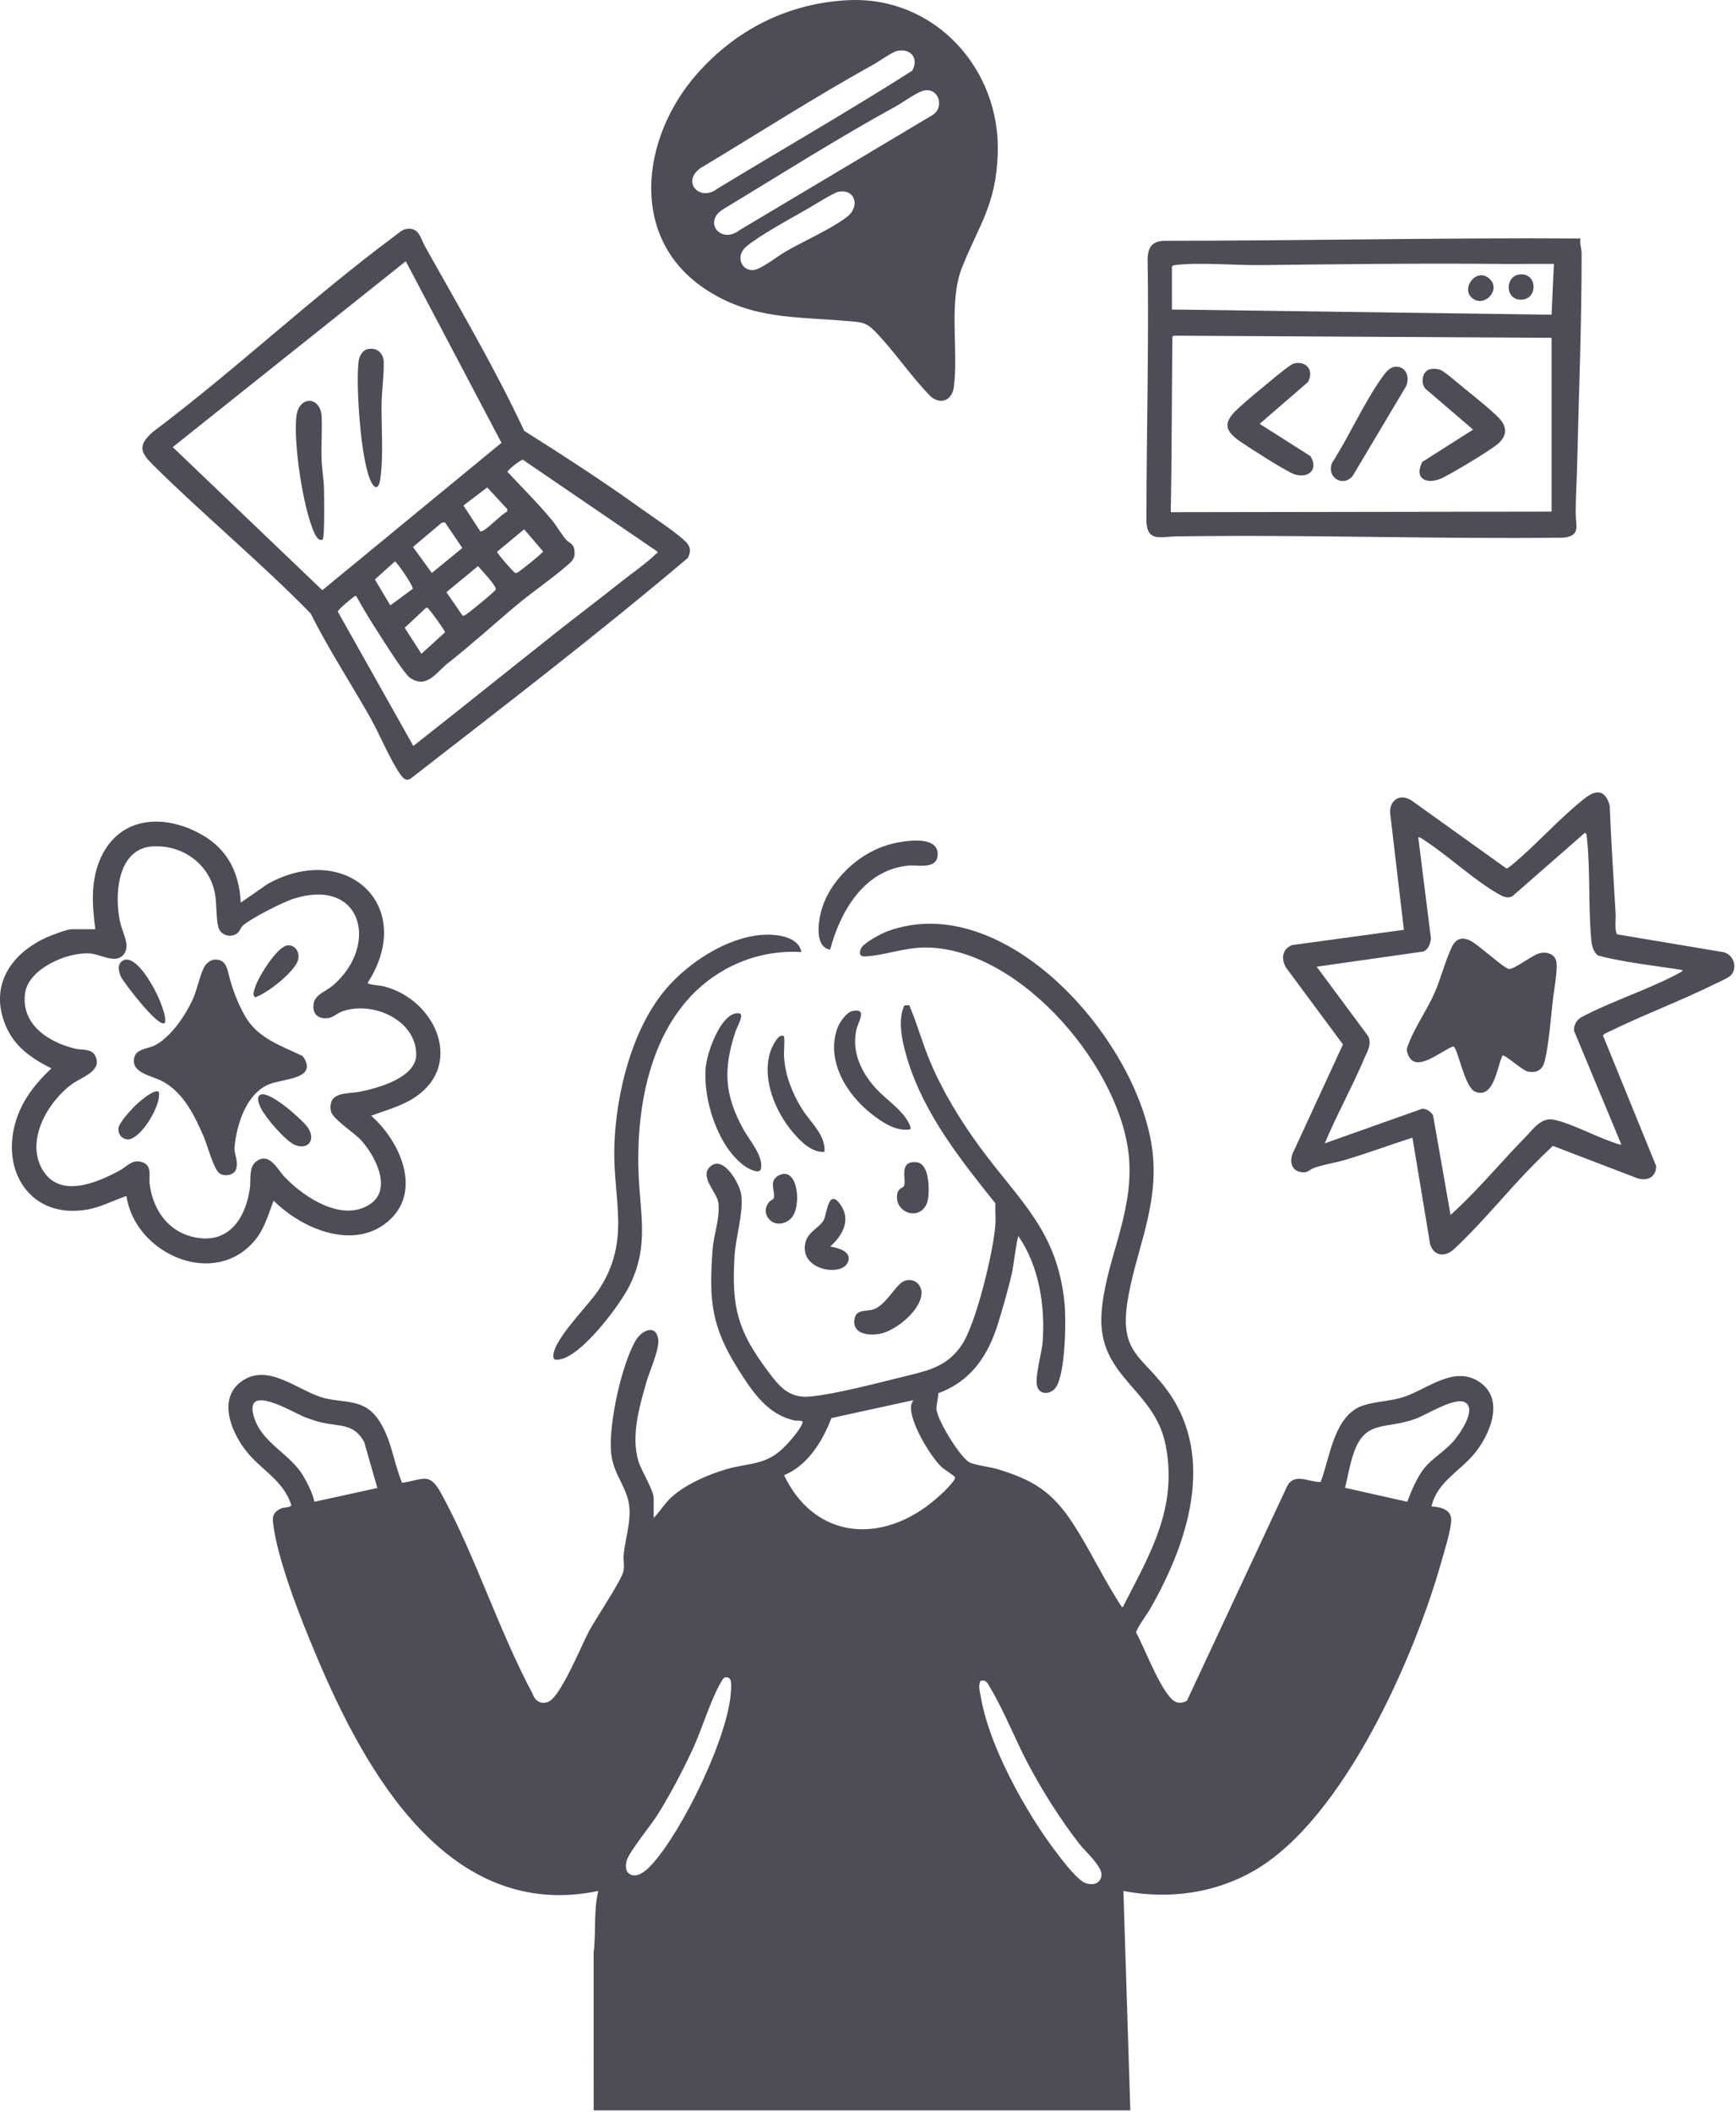 <svg width="820" height="997" viewBox="0 0 820 997" fill="none" xmlns="http://www.w3.org/2000/svg">
<g clip-path="url(#clip0_420_2144)">
<path d="M280.42 996.36L280.4 921.91C281.6 912.24 280.3 902.37 282.6 892.77C211.66 907.45 172.32 836.12 149.34 781.52C142.16 764.47 130.95 736.51 128.91 718.51C128.53 715.12 130.14 713.14 133.24 712.02C134.24 711.66 137.89 711.66 137.55 710.44C133.99 699.35 124.1 694.35 117.15 686.13C109.77 677.4 102.34 660.82 113.89 652.32C126.87 642.76 141.49 657.44 153.93 660.25C162.92 662.29 171.48 660.73 177.85 669.04C184.77 678.06 185.67 689.86 189.92 700.08C200.07 698.6 202.73 694.75 208.37 705.03C224.55 734.5 235.55 769.81 251.61 799.72C252.64 803.21 256.01 805.02 259.37 803.27C265.07 800.31 274.549 777.07 278.15 770.26C281.41 764.1 293.21 746.8 294.47 741.87C295.05 739.58 294.35 736.31 294.609 733.83C295.559 724.7 299.309 715.23 296.109 706.14C293.49 698.68 289.329 694.16 288.609 685.29C287.539 672.12 293.54 644.6 300.15 633.05C303.04 628 309.94 624.85 310.94 632.46C311.53 636.95 306.77 647.54 305.359 652.44C302.029 664.06 297.98 677.92 301.54 689.81C302.98 694.62 308.78 703.33 308.78 707.65V716.65C311.89 713.45 314.1 709.55 317.5 706.56C324.29 700.58 334.62 696.12 343.26 693.61C353.15 690.74 360.69 691.8 368.76 684.77C371.59 682.3 378.1 675.1 379.1 671.66C379.46 670.4 376.41 670.86 375.27 670.61C362.57 667.88 355.42 657.11 348.91 646.82C335.96 626.35 334.799 614.12 336.609 589.9C337.149 582.62 340.089 575.48 339.359 568.06C338.85 562.88 329.719 555.25 335.859 550.44C341.999 545.63 349.38 558.99 350.09 563.86C351.32 572.36 347.46 584.21 346.94 593.14C345.51 617.52 348.47 628.34 362.87 647.58C368.21 654.72 372.81 660.24 382.6 659.34C395.2 658.18 416.329 652.47 429.28 649.33C439.87 646.76 447.82 644.5 454.25 635.05C461.03 625.08 469.24 590.89 470.15 578.44C470.4 575.06 470.009 571.5 470.15 568.1C454.06 548.02 436.81 526.26 429 501.3C426.53 493.41 423.58 482.36 427.19 474.67L429.45 474.56C433.23 483.28 435.67 492.51 439.38 501.28C445.37 515.47 453.57 528.87 462.63 541.27C481.42 566.98 499.52 580.89 502.859 615.53C503.629 623.53 503.26 649.34 498.5 655.32C496.16 658.27 491.57 658.63 490.07 655.04C488.41 651.09 492.14 638.55 492.5 633.51C493.72 616.4 490.81 597.86 481.07 583.63C480.38 584.14 478.58 598.39 478.1 600.56C476.46 607.92 473.76 617.25 471.53 624.52C466.81 639.87 458.82 652.04 443.17 657.77C443.24 660.02 442.28 663.11 442.329 665.12C442.479 670.15 453.5 688.09 457.96 690.42C460.43 691.71 467.38 692.51 470.7 693.49C487.91 698.54 497.14 704.38 506.91 719.43C515.13 732.11 521.52 746.02 529.859 758.64C530.939 758.89 530.62 758.22 530.95 757.58C543.53 733.08 556.33 711.6 550.59 682.29C545.32 655.36 518.2 650.34 520.32 619.89C521.99 595.89 534.879 574.52 533.419 548.44C531.02 505.62 482.58 447.95 437.72 447.33C427.37 447.19 417.759 451.13 408.68 451.55C406.109 451.67 405.68 450.17 406.66 447.87C407.82 445.17 416.3 440.73 419.17 439.67C476.69 418.52 542.52 496.38 544.83 549C545.9 573.4 535.889 592.46 532.469 615.14C528.879 638.97 539.82 640.38 551.59 656.74C574.51 688.61 560.74 729.22 543.09 759.89C541.85 762.05 536.549 769.21 536.659 770.86C540.349 776.99 549.48 802.34 556.13 803.78C557.69 804.12 559.21 803.74 560.609 803.04L607.84 701.98C611.2 694.98 618.1 699.81 623.81 699.69C628.279 688 630.099 667.93 644.039 663.5C650.359 661.49 657.01 661.6 663.4 659.42C674.39 655.69 687.19 644.33 699.06 652.63C711.02 660.99 703.569 677.84 696.099 686.68C689.269 694.76 678.59 700.05 676.19 711.21C680.47 711.46 685.82 712.73 685.479 718.01C685.149 723.14 682.299 732.14 680.82 737.38C668.039 782.7 634.599 858.7 592.599 883.05C573.77 893.97 551.96 896.82 530.64 892.77L533.909 996.36H280.43H280.42ZM148.5 709.03L178.25 702.51L172.04 680.85C167.27 671.9 160.24 673.54 151.87 671.58C149.45 671.01 146.74 670.1 144.4 669.23C138.72 667.12 114.38 651.89 120.13 669.52C123.98 681.35 137.12 686.53 143.15 696.66C145.25 700.18 147.7 705.1 148.51 709.02L148.5 709.03ZM431.42 661.05L392.72 669.5C388.549 680.42 381.52 691.87 370.37 696.49C383.59 724.34 412.01 729.27 436.72 711.87C440.74 709.04 447.859 702.97 450.53 698.97C450.88 698.45 451.19 698.03 451.09 697.35C451.03 696.94 445.63 693.51 444.51 692.4C439.22 687.15 429.389 670.95 430.37 663.53C430.5 662.53 431.039 661.9 431.43 661.05H431.42ZM664.729 709.03C666.56 704.01 669.33 697.48 672.68 693.26C676.409 688.56 682.45 685.15 686.549 680.42C689.39 677.14 697.59 665.66 692.21 662.19C687.53 659.18 674.04 667.85 668.84 669.78C654.09 675.25 644.36 669.58 638.84 687.75C637.45 692.33 636.479 697.73 635.349 702.43L664.74 709.02L664.729 709.03ZM296.93 884.42C300.689 887.45 305.55 882.87 307.95 880.23C322.4 864.32 344.33 819.46 345.28 798.16C345.35 796.54 345.78 792.95 344.2 792.15C342.15 791.25 341.51 792.55 340.63 794.05C335.62 802.56 331.41 816.93 326.85 826.61C322.1 836.69 316.53 847.29 310.63 856.73C307.58 861.6 297.35 874.11 296.109 878.19C295.529 880.09 295.24 883.05 296.93 884.42ZM463.109 793.61C461.939 796.02 462.879 798.69 463.299 801.18C466.71 821.57 480.28 847.2 491.71 864.37C495.21 869.63 507.299 886.82 512.43 888.9C515.84 890.28 519.85 889.6 520.27 885.36C520.69 881.12 512.549 874.04 509.94 870.67C501.04 859.21 493.09 846.67 486.2 833.89C479.72 821.88 474.46 807.94 467.5 796.44C466.34 794.53 465.84 792.87 463.12 793.61H463.109Z" fill="#4C4D56"/>
<path d="M400.32 0.1C441.37 -2.06 472.76 32.53 471.29 72.72C470.4 97.07 462.4 106.07 454.3 126.6C447.99 142.57 452.83 165.99 450.53 182.81C449.7 188.94 444.52 191.25 439.66 187.23C430.63 178.06 423.09 166.78 414.33 157.5C408.93 151.78 407.28 152.19 399.6 151.52C375.61 149.43 355.62 150.78 334.29 137.24C296.45 113.21 302.64 65 329.27 34.83C347.72 13.94 372.2 1.58 400.32 0.1ZM423.73 24.05C421.45 24.53 415.51 28.83 413 30.22C385.14 45.62 358.15 63 330.81 79.41C321.78 85.84 330.53 95.49 338.85 89.09C369.47 70.47 400.73 52.59 430.88 33.38C434.15 27.6 430.28 22.66 423.73 24.05ZM437.38 42.59C433.9 42.79 426.62 48.29 423.16 50.19C395.35 65.44 368.65 82.45 341.5 98.83C331.85 104.91 340.64 115.38 349.21 108.73L440.75 54.16C445.79 50.74 443.81 42.23 437.38 42.59ZM395.93 90.57C393.77 91.01 383.93 97.16 381.2 98.73C373.29 103.27 359.14 110.91 352.52 116.39C347.3 120.72 350.07 128.07 355.95 127.49C359.52 127.14 367.51 120.82 371.18 118.7C379.52 113.88 393.35 107.79 400.4 102.13C406.3 97.39 403.91 88.95 395.93 90.57Z" fill="#4C4D56"/>
<path d="M191.56 108.16C197.92 106.85 198.58 112.48 200.88 116.58C216.95 145.25 233.67 173.6 247.61 203.42C265.99 215.02 284.33 226.86 302 239.53C308.19 243.97 317.31 249.94 322.8 254.71C325.79 257.31 326.85 259.47 324.95 263.38C282.44 299.32 238.1 333.34 194.1 367.49C191.8 369.04 190.39 367.42 189.08 365.56C184.12 358.51 179.42 346.82 174.91 338.84C165.6 322.39 155.21 306.53 146.72 289.61C123.01 265.36 96.66 243.62 72.59 219.82C66.33 213.63 64.86 210.52 72.08 204.01C111.08 174.73 147.49 140.31 186.56 111.32C187.9 110.32 190 108.48 191.58 108.16H191.56ZM191.68 123.32L81.59 211.09L152.25 278.65L236.87 209.06L191.67 123.32H191.68ZM261.27 299.74C272.06 291.2 283.1 282.88 293.89 274.3C298.58 270.57 305.61 265.71 309.63 261.69C310 261.32 310.76 261.23 310.54 260.43L246.99 217.06C245.79 217.04 239.55 222.12 239.7 222.76C246.62 230.2 253.88 237.36 260.38 245.17C262.82 248.1 264.87 251.77 267.26 254.65C268.59 256.25 270.81 256.53 271.26 259.37C271.77 262.54 271.12 264.11 268.83 266.14C260.88 273.18 251.15 279.63 242.94 286.59C232.21 295.68 222.81 304.24 211.61 313.05C206.17 317.33 201.64 325.39 193.7 320.04C190.85 318.11 181 302.27 178.4 298.27C174.84 292.79 171.41 287.14 168.26 281.42C167.45 281.19 167.35 281.65 166.9 281.96C165.72 282.75 159.58 287.85 159.56 288.77L195.24 352.19C217.34 334.83 239.23 317.18 261.28 299.75L261.27 299.74ZM239.6 241.54V240.35L230.14 230.12L218.91 238.66L226.91 250.92C229.09 251.24 236.92 242.52 239.59 241.54H239.6ZM210.17 246.6L208.62 246.81L195.07 258.24L203.97 270.5L218.39 258.72L210.17 246.6ZM247.58 249.89L234.8 260.5C234.69 261.15 242.59 270.26 243.32 270.45C243.89 270.6 244.09 270.45 244.55 270.24C245.4 269.87 256.4 261.11 256.53 260.34L247.58 249.89ZM194.9 278.07C195.36 277.28 191.42 271.36 190.63 270.22C190.08 269.43 187.01 265.06 186.53 265.06L177.07 273.58L184.38 285.8L194.9 278.06V278.07ZM218.48 290.64C218.96 290.97 220.07 290.15 220.56 289.83C222.09 288.83 233.95 279.17 234.17 278.31C234.58 276.63 227.21 268.94 225.78 267.27L210.87 279.59L218.48 290.64ZM201.31 286.9L191.15 296.4L199.06 308.67L210.2 298.54C210.36 297.89 203.5 288.53 202.6 287.69C202.21 287.33 202 286.76 201.31 286.91V286.9Z" fill="#4C4D56"/>
<path d="M817.45 460.56C816.27 461.77 811.97 463.61 810.2 464.48C793.98 472.5 776.83 478.87 760.58 486.82C759.73 487.24 757.42 488.1 757.18 488.91L782.25 550.44C782.36 555.63 778.29 557.73 773.58 556.34L733.49 540.99C730.03 544.24 726.62 547.58 723.31 550.98C711.31 563.3 699.24 578.22 686.82 589.73C682.65 593.59 677.35 593.26 675.51 587.37L667.17 537.09C656.58 540.54 646.1 544.38 635.43 547.6C630.81 548.99 625.43 549.76 621.08 551.24C618.07 552.26 617.81 554.26 613.74 553.19C609.67 552.12 609.14 547.59 610.77 544.19L634.35 493.1L607.52 456.91C605.02 452.88 605.57 447.96 610.36 446.19L663.13 438.99L656.8 385.27C655.5 378.18 661.11 373.92 667.13 378.2L711.61 410.06C712.12 410.06 715.02 407.64 715.7 407.06C726.72 397.69 737.42 385.57 748.69 376.81C754.32 372.43 758.45 373.26 760.35 380.39C761.01 397.46 762.16 414.56 763.15 431.57C763.28 433.78 762.51 439.8 763.93 441.15L814.37 449.59C818.98 450.98 820.91 457.04 817.46 460.58L817.45 460.56ZM794.74 458.02C781.51 455.81 767.92 454.57 754.99 451.16C752.76 449.83 751.92 446.58 751.68 444.11C750.14 428.23 751.29 410.7 749.52 395.02C749.43 394.2 749.46 393.64 748.67 393.14L714.36 423.15C711.94 424.33 709.9 423.26 707.77 422.06C696.44 415.65 684.55 404.45 673.35 397.06C672.77 396.68 670.34 394.86 669.91 395.33L675.9 443.03C675.63 445.48 674.8 448.25 672.3 449.24L621.93 456.39L646.18 489.1C648.18 492.76 645.81 496.43 644.37 499.83C638.64 513.32 631.43 526.28 625.74 539.8L671.81 523.45C674.03 523.53 675.72 524.73 676.9 526.53L685.17 573.61C688.93 570.23 692.55 566.63 696.08 562.99C704.39 554.43 712.23 545.31 720.58 536.79C724.2 533.09 727.96 527.51 733.71 528.6C741.63 530.1 753.5 536.48 761.75 539.26C762.5 539.51 765.41 540.67 765.85 540.34L743.48 486.62C743.3 484.06 744.72 481.5 746.94 480.26C761.64 472.46 779.01 467.09 793.49 459.21C794 458.93 794.69 458.69 794.75 458.02H794.74Z" fill="#4C4D56"/>
<path d="M746.53 112.6C746 114.86 747.07 117.44 747.07 119.42C747.12 153.35 745.7 187.45 744.91 221.4C744.74 228.63 744.17 235.88 744.32 243.21C744.43 248.56 746.46 252.91 738.64 253.84C677.57 254.57 616.49 252.32 555.43 253.25C548.32 253.36 541.5 256.21 541.51 245.37C541.55 204.22 542.73 162.83 542.08 121.59C542.51 116.54 544.16 114.15 549.44 113.68C615.18 113.69 680.8 112.18 746.53 112.61V112.6ZM553.55 125.96V146.13L732.89 148.58L733.99 124.59L710.25 124.62C672.37 124.23 633.46 124.73 595.27 125.16C583.17 125.3 566.89 123.76 555.43 125.11C554.64 125.2 554.03 125.18 553.55 125.96ZM732.9 159.49L554.45 158.48L553.79 158.91C553.45 186.53 553.53 214.21 553 241.82L732.89 241.54V159.48L732.9 159.49Z" fill="#4C4D56"/>
<path d="M45.03 438.69C43.6 427.83 42.78 416.91 46.95 406.53C55.45 385.35 77.26 383.78 95.35 394.09C107.64 401.09 113.03 412.16 113.72 426.15L126.43 417.34C163.33 396.83 197.06 427.5 173.67 464.04C173.85 464.92 179.37 465.22 180.87 465.58C206.33 471.69 220.53 504.65 193.31 519.68C187.6 522.83 181.38 524.47 175.32 526.76C189.01 538.75 199.94 562.88 182.95 576.93C166.59 590.45 142.37 579.99 129.25 566.85C126.75 573.18 125.13 579.67 120.79 585.09C101.74 608.88 63.78 592.16 59.73 564.67C53.56 566.7 47.93 569.87 41.32 571.04C14.43 575.82 -0.25 552.68 7.81 528.25C10.9 518.9 17.16 511 24.3 504.41C14.89 499.7 6.81 494.19 2.63 484.11C-5.08 465.51 4.92 450.37 21.93 442.61C24.26 441.55 31.66 438.72 33.84 438.72H45.02L45.03 438.69ZM72.19 399.58C55.08 400.57 53.9 423.26 56.85 435.87C57.92 440.47 61.94 446.9 58.13 450.97C54.32 455.04 47.52 450.55 42.57 450.15C31.99 449.3 13.37 457.29 11.83 469C9.87 483.83 23.19 492.24 35.74 495.15C38.73 495.84 43.15 494.93 44.97 498.46C48.67 505.64 38.42 508.55 33.96 511.84C22.54 520.24 11.92 538.45 20.08 552.26C28.16 565.94 45.51 558.54 56.32 552.74C60.08 550.72 62.48 547.06 67.25 548.71C72.02 550.36 70.23 555.29 70.68 558.91C72.08 570.29 78.57 580.52 90.05 583.7C106.97 588.38 115.86 576.28 118.03 561.04C118.59 557.08 117.42 551.32 120.81 548.55C127.05 543.45 130.9 551.95 134.44 555.67C143.69 565.37 161.88 577.36 174.98 568.38C185.58 561.11 176.91 545.05 170.17 537.93C167.2 534.79 156.86 528.04 156.3 524.55C154.77 515.14 163.92 516.61 170 515.41C178.56 513.72 196.62 508.78 196.6 497.86C196.57 481.33 175.6 472.37 161.57 477.54C158.31 478.74 157.31 480.94 153.26 480.73C149.21 480.52 147.57 477.66 148.13 473.91C148.78 469.53 154.06 467.97 157.08 465.41C179.18 446.6 171.4 414.12 138.83 424.26C133.6 425.89 118.93 433.37 114.87 436.83C113.44 438.05 113.42 439.76 111.78 440.82C108.55 442.91 104.09 441.42 103.11 437.64C102.02 433.39 102.44 426.65 101.52 421.79C98.9 407.95 86.27 398.79 72.23 399.61L72.19 399.58Z" fill="#4C4D56"/>
<path d="M378.54 449.49C365.98 448.73 353.72 451.53 342.74 457.58C308.94 476.21 300.17 518.67 301.65 554.47C302.45 573.76 306.56 588.35 297.41 606.89C292.8 616.23 274.7 640.36 264.19 641.84C262.49 642.08 261.26 642.21 261.35 640.12C261.71 631.92 277.82 616.6 282.93 608.77C298.21 585.39 289.37 566.31 290.2 540.8C291 516.16 298.57 485.28 315.02 466.39C325.64 454.2 343.34 442.66 359.8 441.39C366.18 440.9 377.11 441.85 378.54 449.5V449.49Z" fill="#4C4D56"/>
<path d="M392.12 448.36C385.08 447.22 386.39 436.28 387.65 431.07C391.19 416.46 404.7 403.46 418.87 399.05C424.85 397.19 443.86 393.41 442.88 403.96C442.27 410.58 433.56 408.21 429.02 408.66C408.21 410.74 396.97 430.1 392.11 448.35L392.12 448.36Z" fill="#4C4D56"/>
<path d="M347.32 478.49C348.12 478.31 348.92 478.23 349.68 478.63C351.21 479.69 348.03 485.12 347.46 486.83C341.53 504.72 342.1 516.8 351.19 533.28C353.94 538.26 360.61 545.75 359.46 551.72C358.89 554.7 353.37 551.66 351.86 550.6C339.07 541.59 331.92 518.86 333.36 503.81C334 497.1 339.85 480.13 347.31 478.49H347.32Z" fill="#4C4D56"/>
<path d="M402.37 477.42C410.19 475.6 405.23 482.45 404.41 486.54C402.33 496.91 406.86 506.281 413.7 513.841C418.46 519.101 426.2 523.88 429.34 530.37C429.64 531 430.62 532.741 429.81 533.211C423.13 534.311 416.57 529.73 411.55 525.81C399.79 516.61 390.02 500.61 395.57 485.34C396.47 482.85 399.73 478.04 402.37 477.43V477.42Z" fill="#4C4D56"/>
<path d="M370.33 489.33C370.77 492.65 370.13 496.02 370.37 499.37C370.99 508.04 374.32 516.32 378.86 523.59C382.85 529.98 390.05 535.82 389.45 543.81C383.41 544.24 378.38 539.07 374.72 534.83C366.15 524.9 359.45 508.87 364.12 495.84C364.72 494.17 367.91 487.25 370.34 489.32L370.33 489.33Z" fill="#4C4D56"/>
<path d="M425.07 606.16C429.28 602.23 435.41 604.97 435.28 610.6C435.1 618.53 423.041 628.371 415.641 629.711C409.991 630.731 402.01 629.76 403.74 622.17C404.65 618.16 409.6 619.12 412.37 618.26C417.51 616.67 421.54 609.46 425.07 606.16Z" fill="#4C4D56"/>
<path d="M392.17 588.52C396.11 589.16 403.05 591.06 400.27 596.36C397.03 602.53 379.05 599.77 380.17 588.25C380.83 581.52 386.71 580.26 389.12 575.94C390.58 573.33 391.21 560.57 396.97 568.71C402.13 576.01 397.9 583.38 392.16 588.51L392.17 588.52Z" fill="#4C4D56"/>
<path d="M426.94 560.06C428.45 557.48 424.06 547.92 432.78 548.7C438.8 549.23 438.94 560.24 438.52 564.83C437.38 577.39 422.2 573.75 423.81 563.75C424.27 560.92 426.5 560.8 426.93 560.06H426.94Z" fill="#4C4D56"/>
<path d="M363.46 575.8C361.15 573.38 361.16 570.07 363.26 567.52C363.88 566.77 365.34 566.22 365.46 565.79C366.4 562.4 362.71 557.47 368.03 554.85C376.9 550.49 378.76 569.35 373.92 574.91C371.28 577.94 366.4 578.88 363.46 575.8Z" fill="#4C4D56"/>
<path d="M152.41 254.65C149.57 256.55 147.23 248.42 146.62 246.64C142.62 234.9 138.67 208.8 139.99 196.7C141.1 186.53 151.44 187.03 151.92 196.65C152.24 203.01 151.64 210.24 151.89 216.82C152.05 221.11 152.91 226.13 153.03 230.41C153.11 233.47 153.42 253.97 152.41 254.64V254.65Z" fill="#4C4D56"/>
<path d="M173.56 164.85C177.93 163.85 181.15 166.62 181.25 171C181.39 177.13 180.33 184.46 180.24 190.61C180.08 201.75 181.24 215.7 179.57 226.47C179.07 229.71 177.7 231.64 175.59 228.01C170.38 219.07 167.97 181.06 169.4 170.5C169.7 168.28 171.18 165.39 173.55 164.84L173.56 164.85Z" fill="#4C4D56"/>
<path d="M709.71 498.36C707.04 503.71 705.73 519.04 696.76 515.39C691.71 513.34 688.58 494.52 686.48 494.04C681.15 495.64 668.75 507.21 665.12 497.97C664.11 495.41 664.55 494.92 665.45 492.54C668.4 484.77 674.18 476.64 677.63 468.74C680.62 461.91 682.68 453.53 685.85 446.98C687.8 442.95 690.83 442.2 694.81 444.27C698.31 446.09 710.59 457.27 712.72 457.47C715.47 457.73 724.11 450.45 727.99 449.86C730.88 449.42 734.23 450.5 735.05 453.63C735.95 457.05 734.1 467.13 733.6 471.29C732.56 479.97 731.67 492.56 729.72 500.67C728.68 505.03 726.07 506.81 721.53 505.86C719.15 505.36 710.66 497.65 709.69 498.35L709.71 498.36Z" fill="#4C4D56"/>
<path d="M611.18 171.6C617.29 170.21 620.76 175.09 617.8 180.4L595 200.11L618.99 215.36C622.81 221.53 618.35 225.99 611.5 223.95C608.02 222.91 590.36 211.53 586.32 208.79C578.54 203.51 577.38 199.73 584.63 193.02C589.1 188.88 594.88 184.15 599.64 180.23C601.64 178.59 609.42 172.01 611.19 171.61L611.18 171.6Z" fill="#4C4D56"/>
<path d="M675.5 174.33C677.05 173.98 678.91 174.07 680.41 174.64C682.29 175.35 689.11 181.25 691.18 182.95C695.23 186.28 706.59 195.2 709.2 198.73C712.03 202.57 711.24 206.25 707.78 209.33C704.02 212.68 686.46 223.11 681.47 225.55C674.19 229.11 667.63 226.28 671.82 218.08L695.81 202.83L673.22 183.45C670.92 180.71 671.78 175.17 675.49 174.33H675.5Z" fill="#4C4D56"/>
<path d="M658.63 173.22C664.03 172.43 666.22 178.12 664.07 182.51L638.83 224.88C633.94 230.25 626.51 225.09 629.2 218.52C637.44 205.79 644 190.56 652.75 178.28C654.15 176.31 656.09 173.59 658.63 173.22Z" fill="#4C4D56"/>
<path d="M717.51 129.61C726.12 128.37 726.68 140.95 718.93 141.48C710.84 142.04 710.74 130.59 717.51 129.61Z" fill="#4C4D56"/>
<path d="M703.82 131.87C709.05 137.23 700.84 145.43 695.3 140.66C689.76 135.89 697.83 125.74 703.82 131.87Z" fill="#4C4D56"/>
<path d="M101.67 453.03C105.73 453.01 107 455.76 107.8 459.16C109.41 466.01 112.26 473.76 115.89 479.97C121.96 490.35 132.74 493.64 143.03 498.63C150.73 509.71 133.39 509.09 126.65 512.09C116.18 516.75 111.86 530.84 110.78 541.51C110.46 544.64 112.54 547.56 111.64 551.6C110.92 554.83 106.48 555.58 103.91 554.11C101.02 552.46 98.02 540.82 96.41 537.07C92.02 526.88 86.78 515.86 76.68 510.46C71.69 507.79 61.5 506.63 63.49 499.09C64.57 495.01 70.09 495.24 73.55 493.33C80.86 489.29 87.5 479.51 90.96 472.03C93.05 467.53 94.54 459.89 96.57 456.38C97.59 454.62 99.59 453.04 101.67 453.04V453.03Z" fill="#4C4D56"/>
<path d="M123.38 516.73C127.98 515.48 142.23 528.2 145.08 531.91C149.19 537.25 146.34 543.07 139.59 540.67C135.06 539.06 125.09 527.3 123.06 522.85C122.32 521.22 120.72 517.45 123.38 516.73Z" fill="#4C4D56"/>
<path d="M135.39 446.43C139.06 445.72 141.48 449.06 140.94 452.56C140.05 458.32 126.23 468.98 120.55 470.86C119.03 469.78 120.01 467.9 120.43 466.38C121.7 461.72 130.62 447.35 135.4 446.42L135.39 446.43Z" fill="#4C4D56"/>
<path d="M75.01 515.56C76.39 521.66 66.21 538.5 60.07 537.91C57.48 537.66 55.75 535.42 55.94 532.8C56.15 529.95 62.4 523.37 64.64 521.27C66.09 519.91 73.19 513.75 75.01 515.55V515.56Z" fill="#4C4D56"/>
<path d="M77.9 482.82C75.42 486.29 58.33 463.62 57.22 461.33C56 458.81 55.17 455.13 58.11 453.47C65.76 449.17 79.64 477.48 77.9 482.82Z" fill="#4C4D56"/>
</g>
<defs>
<clipPath id="clip0_420_2144">
<rect width="819.21" height="996.36" fill="white"/>
</clipPath>
</defs>
</svg>
